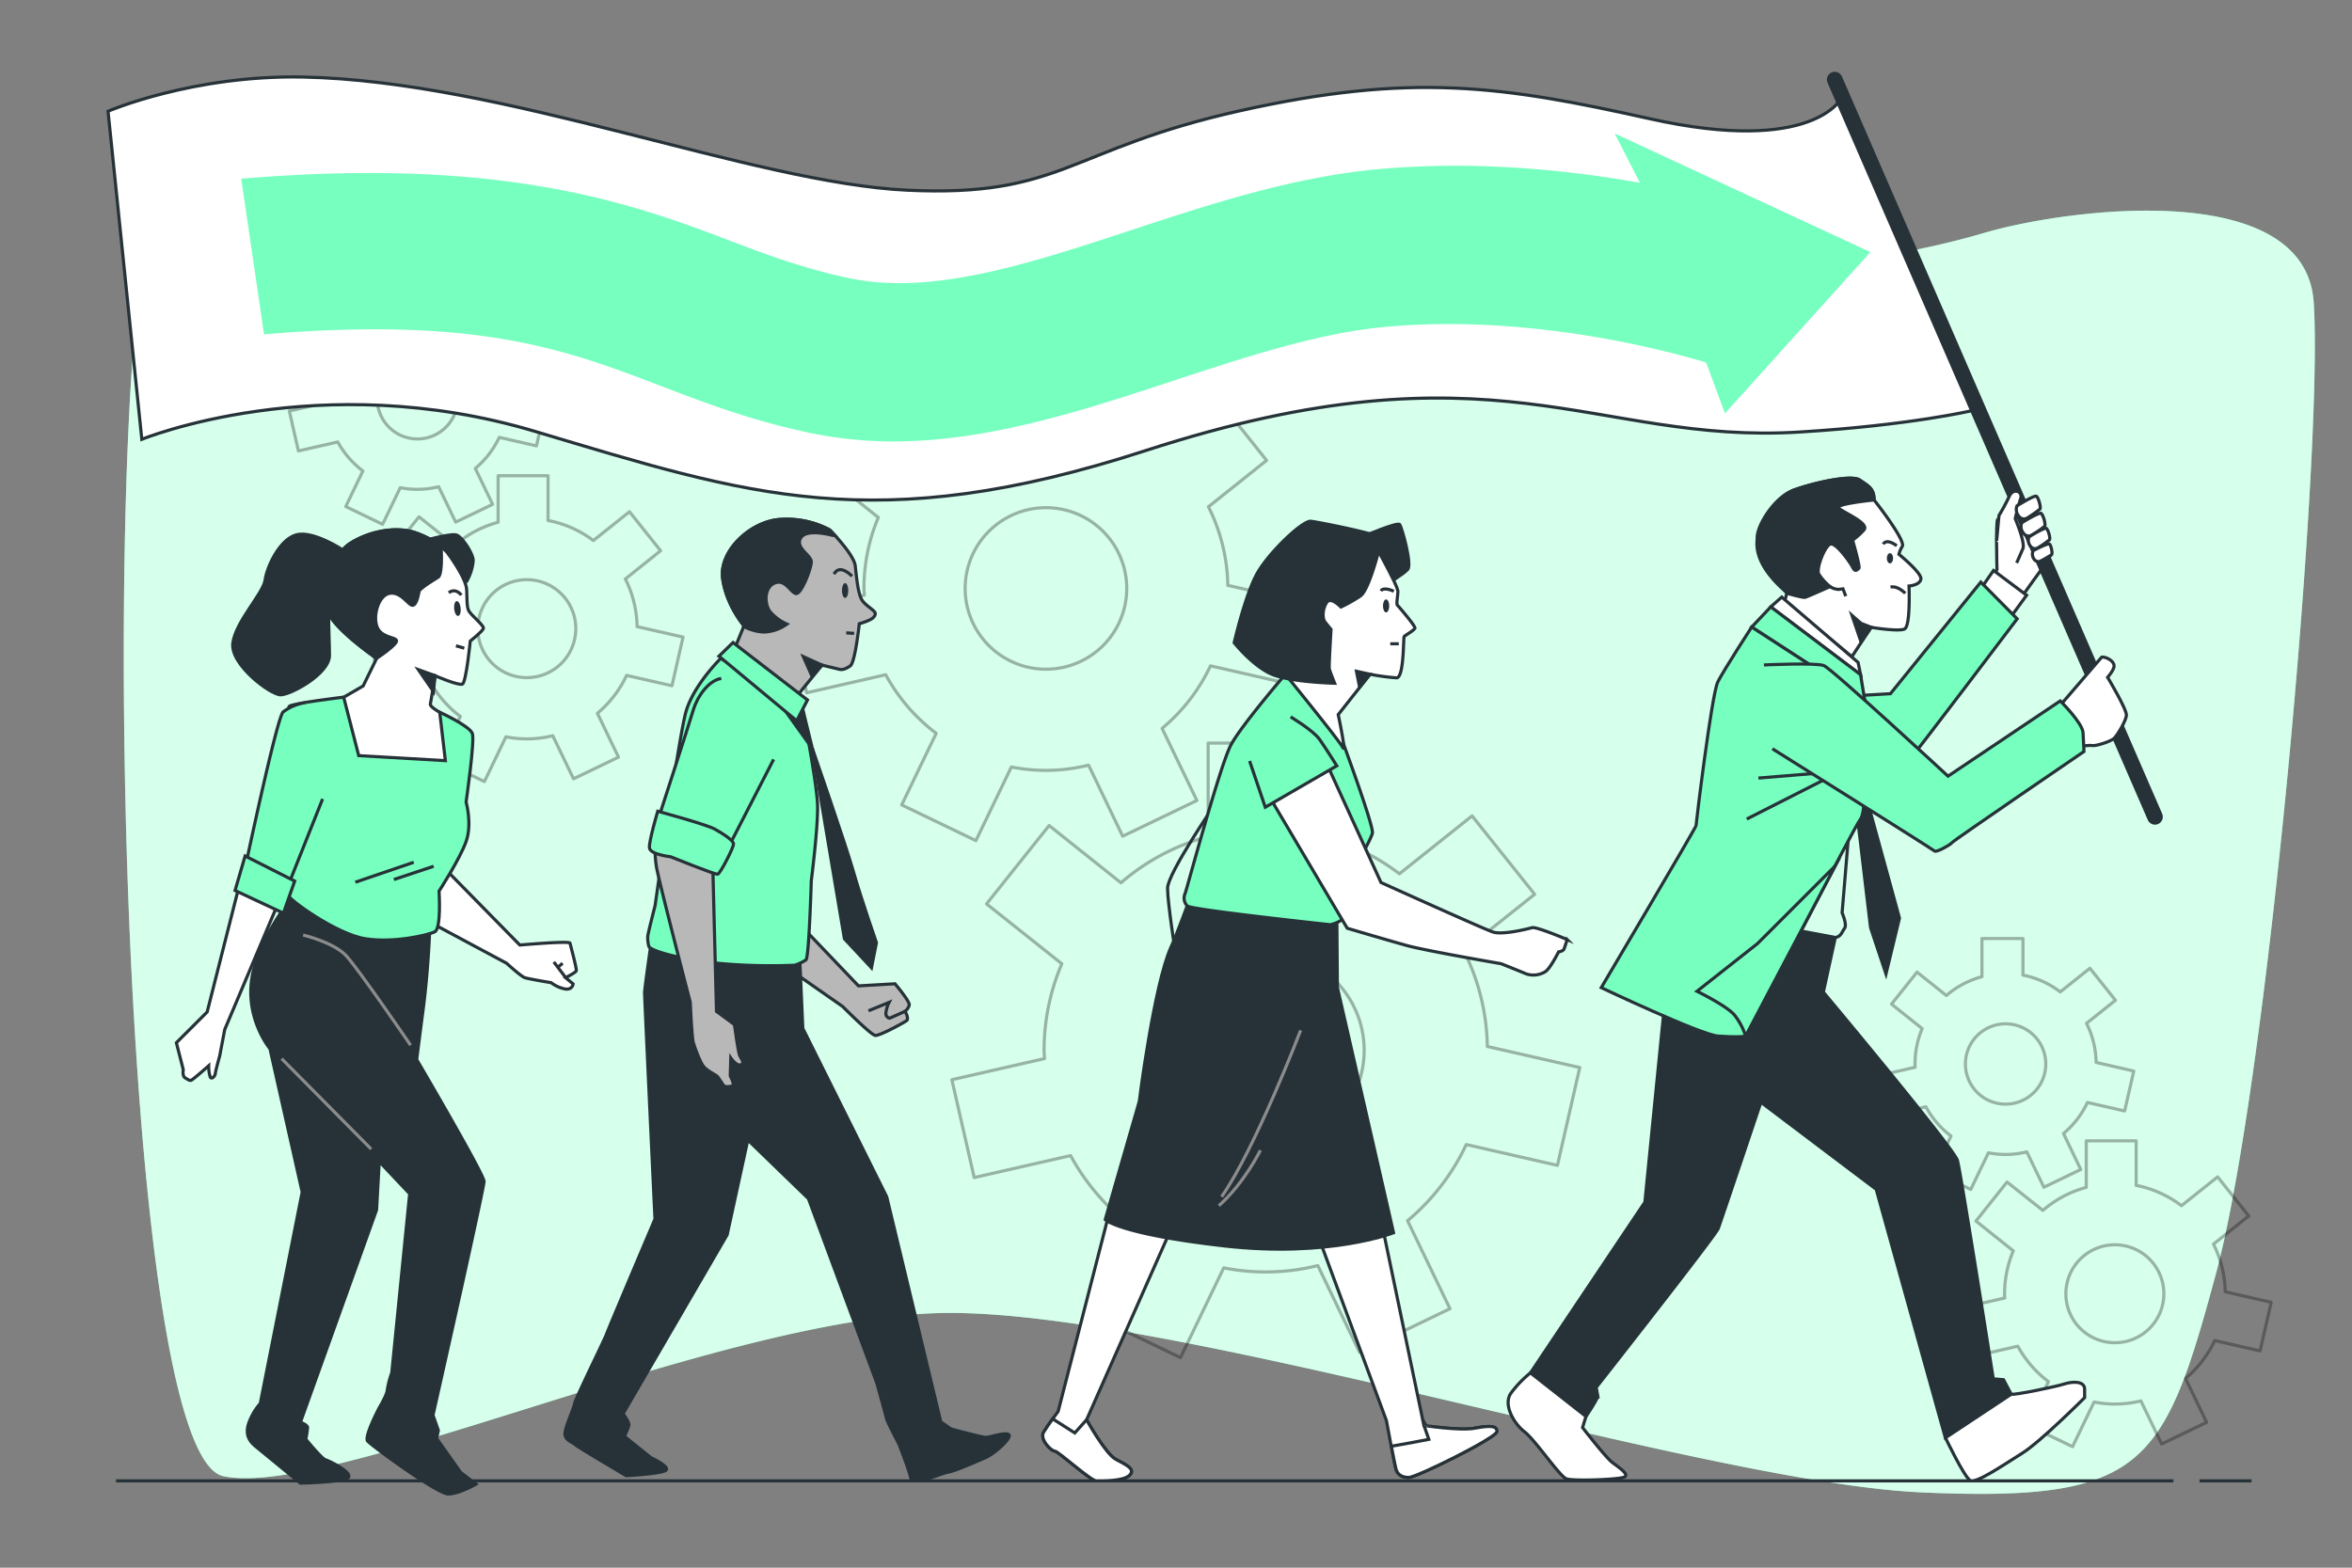<svg xmlns="http://www.w3.org/2000/svg" viewBox="0 0 750 500"><rect x="0" y="0" width="750" height="500" fill="#808080" stroke="none"/><g id="freepik--background-simple--inject-224"><path d="M633.16,74.16A261.59,261.59,0,0,1,600,81.61c-50.9,7.81-168.25,24.53-225.12,22.13C301,100.62,67.06,17.43,49.38,65.26S36.9,463.53,71.22,470.81s156-49.91,227.73-52S542.28,472.89,613,476s77-8.32,93.59-69.67,34.31-263.09,31.2-309.88C735.12,56.68,659.6,66.49,633.16,74.16Z" style="fill:#77FFC0"></path><path d="M633.16,74.16A261.59,261.59,0,0,1,600,81.61c-50.9,7.81-168.25,24.53-225.12,22.13C301,100.62,67.06,17.43,49.38,65.26S36.9,463.53,71.22,470.81s156-49.91,227.73-52S542.28,472.89,613,476s77-8.32,93.59-69.67,34.31-263.09,31.2-309.88C735.12,56.68,659.6,66.49,633.16,74.16Z" style="fill:#fff;opacity:0.7"></path></g><g id="freepik--Gears--inject-224"><path d="M653.21,440.65l-6.66,13.85,14.34,6.9,6.86-14.24a34.4,34.4,0,0,0,14.93-.36l6.62,13.75,14.34-6.91-6.73-14a35.32,35.32,0,0,0,9.32-12.08l14.46,3.3,3.54-15.51L709.57,412a34.92,34.92,0,0,0-3.75-15.19l11.25-9-9.92-12.45-11.53,9.19a34.94,34.94,0,0,0-14.44-6.49V363.86H665.26V378.7a35.13,35.13,0,0,0-13.83,7.35L640,377l-9.92,12.45,11.92,9.5a35,35,0,0,0-2.78,13.72c0,.45,0,.87.06,1.31l-14.69,3.36,3.54,15.52,15.3-3.5A35.32,35.32,0,0,0,653.21,440.65Zm21.21-12.4A15.62,15.62,0,1,1,690,412.63,15.61,15.61,0,0,1,674.42,428.25Z" style="fill:none;stroke:#000;stroke-linecap:round;stroke-linejoin:round;opacity:0.3"></path><path d="M622.14,362.33l-5.48,11.36,11.77,5.67,5.63-11.69a28.21,28.21,0,0,0,5.48.54,29.12,29.12,0,0,0,6.77-.83l5.43,11.28L663.51,373,658,361.53a28.94,28.94,0,0,0,7.64-9.91l11.86,2.71,2.91-12.73-12-2.75a28.66,28.66,0,0,0-3.07-12.46l9.23-7.36-8.15-10.21-9.45,7.54A28.71,28.71,0,0,0,645.08,311V299.34H632v12.17a28.88,28.88,0,0,0-11.35,6l-9.35-7.46-8.14,10.21,9.78,7.8a28.71,28.71,0,0,0-2.28,11.26c0,.36,0,.71.05,1.07l-12.05,2.76,2.9,12.73L614.13,353A28.87,28.87,0,0,0,622.14,362.33Zm17.4-10.17a12.81,12.81,0,1,1,12.81-12.81A12.82,12.82,0,0,1,639.54,352.16Z" style="fill:none;stroke:#000;stroke-linecap:round;stroke-linejoin:round;opacity:0.3"></path><path d="M146.8,228.51l-6.67,13.85,14.34,6.91L161.33,235a34,34,0,0,0,14.93-.36l6.62,13.75,14.34-6.9-6.72-14a35.29,35.29,0,0,0,9.31-12.08l14.46,3.3,3.54-15.52-14.66-3.34a34.83,34.83,0,0,0-3.75-15.2l11.25-9-9.92-12.44-11.52,9.19A34.85,34.85,0,0,0,174.76,166V151.73H158.84v14.84A35,35,0,0,0,145,173.92l-11.39-9.09-9.93,12.44,11.92,9.51a35,35,0,0,0-2.78,13.72c0,.44,0,.87.07,1.31l-14.7,3.35,3.54,15.52,15.3-3.49A35.09,35.09,0,0,0,146.8,228.51ZM168,216.12a15.62,15.62,0,1,1,15.61-15.62A15.62,15.62,0,0,1,168,216.12Z" style="fill:none;stroke:#000;stroke-linecap:round;stroke-linejoin:round;opacity:0.3"></path><path d="M115.72,150.2l-5.47,11.36L122,167.23l5.63-11.69a29.09,29.09,0,0,0,5.48.53,28.53,28.53,0,0,0,6.77-.83l5.43,11.28,11.77-5.66-5.52-11.46a28.91,28.91,0,0,0,7.64-9.91l11.86,2.71L174,129.46l-12-2.74a28.52,28.52,0,0,0-3.07-12.46l9.23-7.36L160,96.69l-9.46,7.53a28.64,28.64,0,0,0-11.85-5.32V87.2H125.6V99.38a28.88,28.88,0,0,0-11.35,6L104.9,98l-8.14,10.21,9.78,7.8a28.69,28.69,0,0,0-2.28,11.25c0,.37,0,.72,0,1.08l-12,2.75,2.9,12.73,12.55-2.86A28.87,28.87,0,0,0,115.72,150.2ZM133.12,140a12.82,12.82,0,1,1,12.81-12.82A12.81,12.81,0,0,1,133.12,140Z" style="fill:none;stroke:#000;stroke-linecap:round;stroke-linejoin:round;opacity:0.3"></path><path d="M361,391.32,347.6,419.15,376.43,433l13.79-28.63a68.88,68.88,0,0,0,30-.73l13.31,27.65,28.83-13.89-13.52-28.07a70.87,70.87,0,0,0,18.72-24.29l29.07,6.64,7.12-31.2-29.47-6.72a70.11,70.11,0,0,0-7.53-30.54l22.61-18-19.95-25-23.16,18.47a70.33,70.33,0,0,0-29-13.05V237h-32V266.8a70.36,70.36,0,0,0-27.8,14.76l-22.91-18.27-19.95,25,24,19.1A70.42,70.42,0,0,0,332.93,335c0,.89.1,1.75.13,2.63l-29.53,6.74,7.12,31.2,30.74-7A71,71,0,0,0,361,391.32Zm42.63-24.93A31.39,31.39,0,1,1,435,335,31.39,31.39,0,0,1,403.64,366.39Z" style="fill:none;stroke:#000;stroke-linecap:round;stroke-linejoin:round;opacity:0.3"></path><path d="M298.53,233.89l-11,22.83,23.66,11.39,11.31-23.49a56.46,56.46,0,0,0,24.62-.59L358,266.7l23.66-11.39-11.1-23A58.2,58.2,0,0,0,386,212.36l23.85,5.44,5.84-25.59-24.17-5.52a57.79,57.79,0,0,0-6.18-25.06l18.55-14.79-16.37-20.53-19,15.16a57.66,57.66,0,0,0-23.83-10.71V107.25H318.4v24.48a57.7,57.7,0,0,0-22.81,12.11l-18.8-15-16.36,20.53,19.65,15.67a57.82,57.82,0,0,0-4.58,22.63c0,.73.08,1.44.11,2.16l-24.23,5.53,5.84,25.6,25.22-5.76A58.21,58.21,0,0,0,298.53,233.89Zm35-20.45a25.76,25.76,0,1,1,25.76-25.76A25.75,25.75,0,0,1,333.51,213.44Z" style="fill:none;stroke:#000;stroke-linecap:round;stroke-linejoin:round;opacity:0.3"></path></g><g id="freepik--Floor--inject-224"><line x1="693.06" y1="472.31" x2="37.01" y2="472.31" style="fill:none;stroke:#263238;stroke-miterlimit:10"></line><line x1="717.95" y1="472.31" x2="701.38" y2="472.31" style="fill:none;stroke:#263238;stroke-miterlimit:10"></line></g><g id="freepik--character-4--inject-224"><path d="M142,277.19l23.76,24.22s15.81-1.4,16-.6,2.21,8.2,2,8.81-3.41,2.2-3.41,2.2l2.41,2s-.21,2-2.61,1.6a10.89,10.89,0,0,1-4.4-2s-7.21-1.2-8.41-1.6-5.81-4.61-5.81-4.61l-25-13.38s1.4-12.42,2-13.82S142,277.19,142,277.19Z" style="fill:#fff;stroke:#263238;stroke-miterlimit:10"></path><line x1="180.4" y1="311.82" x2="176.6" y2="306.81" style="fill:none;stroke:#263238;stroke-miterlimit:10"></line><line x1="178" y1="308.41" x2="179.4" y2="307.21" style="fill:none;stroke:#263238;stroke-miterlimit:10"></line><path d="M137.08,295.17s-.4,13.38-2.15,26.77c-.92,7-2.06,16-2.06,16s21.48,36.59,21.48,38.87-16.28,74.55-16.28,74.55l1.71,4.85-.57,2.57,7.71,10.86,4.86,3.71s-5.43,3.14-8.86,3.14S118.36,461,117.22,459.6,120.93,449,120.93,449s2.57-4.28,2.57-5.71a27.8,27.8,0,0,1,1.43-5.42l5.71-57.13-9.71-10.28-.85,15.42L95.8,453.6s2.28.86,2.28,1.72a35.38,35.38,0,0,1-.57,3.71s5.14,6.28,6.29,6.57,8,3.71,7.42,5.43-15.42,2-15.42,2-12.57-10.29-14.28-11.71-3.43-3.43-2.29-7.14A19.78,19.78,0,0,1,83,447.61L96.37,380.2,86.09,334.5s-8.57-10.28-5.43-24.27S96.37,282,96.37,282Z" style="fill:#263238;stroke:#263238;stroke-miterlimit:10"></path><line x1="118.36" y1="366.49" x2="89.8" y2="337.65" style="fill:none;stroke:#8c8c8c;stroke-miterlimit:10"></line><path d="M130.93,333.36s-16.57-24.27-20.57-28.56-13.7-6.57-13.7-6.57" style="fill:none;stroke:#8c8c8c;stroke-miterlimit:10"></path><path d="M140.22,227.16s9.61,4.4,10.41,6.8-2,21.83-2,21.83,2,7,0,12.61S140,284.22,140,284.22s.8,12-1.4,13-12.81,3.6-22,2.2-24.43-12.41-24.83-14S95,266.59,95,266.59,91,226.26,92.24,225.26s17.35-2.91,17.35-2.91Z" style="fill:#77FFC0;stroke:#263238;stroke-miterlimit:10"></path><line x1="131.93" y1="275.02" x2="113.31" y2="281.37" style="fill:none;stroke:#263238;stroke-miterlimit:10"></line><line x1="138.28" y1="276.29" x2="125.59" y2="280.52" style="fill:none;stroke:#263238;stroke-miterlimit:10"></line><path d="M109.25,175.35s-9.51-6.28-14.84-4.75-9.32,10.27-9.89,14.45-9.32,13.12-10.27,20,12,16.55,15.22,16.55,15.59-6.66,15.59-12.55-.76-14.08.38-19.21S109.25,175.35,109.25,175.35Z" style="fill:#263238;stroke:#263238;stroke-miterlimit:10"></path><path d="M136.45,172.12s7-1.91,8.94-1.52,5.51,6.08,5.51,8.17a16.14,16.14,0,0,1-2.09,6.66c-.76,1.14-7.8-9.32-8.75-9.89A33.54,33.54,0,0,1,136.45,172.12Z" style="fill:#263238;stroke:#263238;stroke-miterlimit:10"></path><path d="M142.53,176.11s6.09,8,6.28,12,0,4.95.57,6.47,5.14,4.95,4.76,5.9-4.19,4-4.19,4-1.29,13.1-2.49,13.7-8.73-2.67-8.73-2.67-1.31,8.27-1.51,9.07,3,2.61,3,2.61l1.8,15.41L114.39,241l-4.8-18.62,6.21-3.6,4.29-8.78s-14.46-9.89-15.79-15.6,1.14-17.12,7.42-21.11,15-5.52,21.11-3.24S141.2,174.78,142.53,176.11Z" style="fill:#fff;stroke:#263238;stroke-miterlimit:10"></path><path d="M111.72,173.26c6.28-4,15-5.52,21.11-3.24a26,26,0,0,1,7.83,4.33l0,.05s.57,8.75-.95,9.7-5.9,3.61-6.09,4.56-.76,4.38-2.09,4.38-3.61-4.38-7.23-3.81-5.51,7.23-4,10.85,6.66,3,6.09,4.56-6.28,5.33-6.28,5.33-14.46-9.89-15.79-15.6S105.44,177.25,111.72,173.26Z" style="fill:#263238;stroke:#263238;stroke-miterlimit:10"></path><path d="M144.82,194.19c.13,1.3.69,2.32,1.27,2.26s.94-1.16.81-2.47-.69-2.32-1.27-2.26S144.7,192.88,144.82,194.19Z" style="fill:#263238"></path><path d="M147.1,189.81s-1.71-2.48-4-.77" style="fill:none;stroke:#263238;stroke-miterlimit:10"></path><polygon points="138.73 215.48 133.4 213.58 138.22 220.55 138.73 215.48" style="fill:#263238;stroke:#263238;stroke-miterlimit:10"></polygon><line x1="148.05" y1="206.73" x2="145.39" y2="205.97" style="fill:none;stroke:#263238;stroke-miterlimit:10"></line><path d="M56.24,332.57l9.82-9.81L77,279.61,89.57,286,71.66,328.36l-1.6,8.41s-1.4,5-1.4,5.61-1,2-1.6,1.2a11.62,11.62,0,0,1-.51-3.67c-2.45,2.17-5.36,4.67-5.7,4.67-.6,0-.8-.2-1.8-.8s-.6-2.6-.6-2.6Z" style="fill:#fff;stroke:#263238;stroke-miterlimit:10"></path><path d="M102.87,254.82l-11.3,28.4L78,277.61s10.28-48.74,12.28-50.54a15.49,15.49,0,0,1,7.41-3" style="fill:#77FFC0;stroke:#263238;stroke-miterlimit:10"></path><polygon points="78.16 273.01 93.97 281.01 90.37 291.23 74.95 284.02 78.16 273.01" style="fill:#77FFC0;stroke:#263238;stroke-miterlimit:10"></polygon></g><g id="freepik--character-3--inject-224"><path d="M252.32,292l21.43,22.44,11.64-.67s4.73,5.56,4.56,6.75a3.52,3.52,0,0,1-1.35,2s1.35,2.36.5,3-8.6,4.89-10,4.72S268.69,321,268.69,321l-17.21-12Z" style="fill:#b8b8b8;stroke:#263238;stroke-miterlimit:10"></path><path d="M288.6,322.56l-4.9,2.19a1.5,1.5,0,0,1-1.18-1.85,9.42,9.42,0,0,1,1-3.21l-6.58,2.7" style="fill:none;stroke:#263238;stroke-miterlimit:10"></path><path d="M254.92,303.5,256,328l26.75,53.71L300,453.5l3.29,2.27s9.87,2.67,11.11,2.67,7.2-2.06,7.41-.61-4.94,6-7.82,7.2-9.26,4.11-11.73,4.52-11.14,4.68-11.85,1.72-3.79-10.77-3.79-10.77-3.7-7-3.91-8-3.09-11.32-3.09-11.32L257.8,382.31l-19.34-18.73-6.59,30.25L198.68,450.9s2.06,2.68,1.85,3.71a22.36,22.36,0,0,1-1.44,3.49l8.44,6.79s5.76,2.68,4.94,3.91-12.76,1.86-12.76,1.86-15.43-9.06-16.25-9.88-3.5-1.44-3.3-3.71,2.88-8,3.09-9.46,9.89-21.12,10.1-21.95,15.51-36.84,15.51-36.84-3.32-70.71-3.32-72.15,2.26-17.08,2.26-17.08Z" style="fill:#263238;stroke:#263238;stroke-miterlimit:10"></path><path d="M255.64,224.82s4.89,24.8,5.06,32.06-2,24-2,24S258,305.31,257,306.15a15,15,0,0,1-3.55,1.69,179.49,179.49,0,0,1-25.14-.68c-12.15-1.35-21.26-4.05-21.43-5.4a10.79,10.79,0,0,1-.33-3.2c.16-1.18,2.36-9.79,2.36-9.79s7.42-53,9.78-61.59S229.82,210,229.82,210Z" style="fill:#77FFC0;stroke:#263238;stroke-miterlimit:10"></path><path d="M259.06,238.78s10.53,30.31,13.08,39.24,7.34,22.65,7.34,22.65l-1.59,8-8.62-9.25Z" style="fill:#263238;stroke:#263238;stroke-miterlimit:10"></path><polygon points="255.64 224.82 259.06 238.78 248.53 224.1 255.64 224.82" style="fill:#263238;stroke:#263238;stroke-miterlimit:10"></polygon><path d="M264.57,169s7.7,7.7,8.14,11.44.88,9,2.2,11,4.41,3.3,4.19,4.4-1.1,1.54-2,2a28.56,28.56,0,0,1-3.09,1.1s-1.32,12.32-2.86,13.42-2.64,1.32-3.52,1.1l-5.5-1.32-8,9.85L234,207.49l3.24-7.89s-5.72-6.6-6.82-15.19,8.58-17.82,17.82-18.7A29.32,29.32,0,0,1,264.57,169Z" style="fill:#b8b8b8;stroke:#263238;stroke-miterlimit:10"></path><path d="M237.28,199.6s-5.72-6.6-6.82-15.19,8.58-17.82,17.82-18.7a29.32,29.32,0,0,1,16.29,3.3s.69.69,1.65,1.74l-.78,0s-8.26-2.36-10.12.84,3.38,5.4,3.38,7.6-3.21,10.46-4.9,10.12-3.37-4.72-6.75-3.37-3.37,6.58-1.52,9.11a15.07,15.07,0,0,0,5.4,4,13.19,13.19,0,0,1-7.42,2.53,15,15,0,0,1-6.33-1.78Z" style="fill:#263238;stroke:#263238;stroke-miterlimit:10"></path><ellipse cx="269.49" cy="188.34" rx="1.01" ry="2.36" style="fill:#263238"></ellipse><path d="M271.69,183.78s-3.88-4.22-5.74-.67" style="fill:none;stroke:#263238;stroke-miterlimit:10"></path><line x1="272.36" y1="202.01" x2="269.83" y2="201.84" style="fill:none;stroke:#263238;stroke-miterlimit:10"></line><polygon points="262.15 212.14 256.16 209.43 258.86 215.5 262.15 212.14" style="fill:#263238;stroke:#263238;stroke-miterlimit:10"></polygon><polygon points="233.74 204.93 257.49 223.25 254.05 229.88 229.26 209.29 233.74 204.93" style="fill:#77FFC0;stroke:#263238;stroke-miterlimit:10"></polygon><path d="M227.29,276l1.18,46.57,5.74,4.22s1.18,8.94,1.69,9.95,1.68,2.36.33,2.87-3.2-2.19-3.2-2.19l-.17,5.73s1.35,2.53.84,3-2.53.68-3,0-1.52-2.36-2-2.87-3.21-1.69-4.39-3.2-2.7-5.91-3.2-7.43-1-13-1-13-10.12-39-10.79-43.2a32.47,32.47,0,0,1-.34-7.59S224.42,273.08,227.29,276Z" style="fill:#b8b8b8;stroke:#263238;stroke-miterlimit:10"></path><path d="M246.69,242.2l-14.84,28.85-22.61-7.76s10.63-32.73,11.81-36.78,4.72-9.45,8.94-10.13" style="fill:#77FFC0;stroke:#263238;stroke-miterlimit:10"></path><path d="M209.74,258.74S225.43,263,228,264.47s5.9,3.55,5.9,4.73-4.22,9.45-5.06,9.62-15-5.57-15-5.57-6.58-.68-6.75-2.87S209.74,258.74,209.74,258.74Z" style="fill:#77FFC0;stroke:#263238;stroke-miterlimit:10"></path></g><g id="freepik--character-2--inject-224"><path d="M441.05,392.3l13,62.34s11.5,1.77,16.14.88,7.3-.88,7.08,1.11-25.65,14.59-28.08,14.59-3.54-1.1-4-2.43-3.09-15.7-3.09-15.7l-21.67-58.58Z" style="fill:#fff;stroke:#263238;stroke-miterlimit:10"></path><path d="M470.23,455.52c4.65-.88,7.3-.88,7.08,1.11s-25.65,14.59-28.08,14.59-3.54-1.1-4-2.43c-.2-.62-.88-4-1.56-7.53,4.66-.76,11.95-2.2,11.95-2.2l-1.55-4.42S465.59,456.41,470.23,455.52Z" style="fill:#fff;stroke:#263238;stroke-miterlimit:10"></path><path d="M374.07,390.53l-27.59,62.32s6,10.83,9.29,12.6,6.41,3.09,4.42,5.08-8.84,1.77-10.61,1.77-12.16-9.5-13.26-9.5-4.87-3.76-3.54-6,4.64-6.64,4.64-6.64L354,385.67Z" style="fill:#fff;stroke:#263238;stroke-miterlimit:10"></path><path d="M349.58,472.3c-1.77,0-12.16-9.5-13.26-9.5s-4.87-3.76-3.54-6c.68-1.14,1.88-2.85,2.9-4.26l7.05,4.48,3.75-4.2s6,10.83,9.29,12.6,6.41,3.09,4.42,5.08S351.35,472.3,349.58,472.3Z" style="fill:#fff;stroke:#263238;stroke-miterlimit:10"></path><path d="M387.39,256.59s-15.08,22-15.08,26.71,2.59,21.11,2.59,21.11Z" style="fill:none;stroke:#263238;stroke-miterlimit:10"></path><path d="M426.29,292.2l.17,22.72,17.91,78.26s-20.34,8-53.94,4.2-38-8.4-38-8.4l10.83-37.58S368,314,373.4,302.1c1.91-4.2,6-15.43,6-15.43Z" style="fill:#263238;stroke:#263238;stroke-miterlimit:10"></path><path d="M426.63,232.42s11.49,30.87,11,33.27-7.37,14.06-8.23,14.41-.05,11.4-1.08,12.77-4.11,2.06-4.11,2.06-44.77-4.8-45.62-6a3.57,3.57,0,0,1-.69-3.95c.69-1.88,11.2-41.07,14.63-47.42s17.36-22.51,17.36-22.51Z" style="fill:#77FFC0;stroke:#263238;stroke-miterlimit:10"></path><path d="M434.88,171s10.73-4.57,11.44-3.71,4,12.72,2.58,14.3-6.87,4.86-6.87,4.86L435.74,174Z" style="fill:#263238;stroke:#263238;stroke-miterlimit:10"></path><path d="M439.6,175.87s6.15,11.15,6.15,12.72-.57,4-.14,4.44,5.72,6.58,5.57,7.29-3.14,2.29-3.43,2.72,0,13.15-2.43,13.15a71.06,71.06,0,0,1-8.44-1.14l-10.15,12.87s2.72,12.87,1.43,10.44-18.3-23.31-18.3-23.31l4.71-7.29s-12.72-12.87-13.15-20,11.15-19.17,14.58-20.31,24.17,3.57,23.89,6Z" style="fill:#fff;stroke:#263238;stroke-miterlimit:10"></path><polygon points="436.88 215.05 432.54 214.1 433.55 219.16 436.88 215.05" style="fill:#263238;stroke:#263238;stroke-miterlimit:10"></polygon><path d="M439.6,175.87s-3.15,12.3-5.72,14.15a45.25,45.25,0,0,1-6.29,3.58s-3.15-3.29-4.44-1.57-1.71,5-.57,6.43,1.86,2.29,1.86,2.29-.71,11.58-.57,12.44,1.72,4.72,1.72,4.72-13-.29-19.31-2.57S393.55,205,393.55,205s3.58-15.59,7.44-22.31,14.44-16.73,17-16.44,23.59,4.43,23.31,5.86A15.57,15.57,0,0,1,439.6,175.87Z" style="fill:#263238;stroke:#263238;stroke-miterlimit:10"></path><path d="M441,193.24c0,1.15.45,2.08,1,2.08s1-.93,1-2.08-.45-2.07-1-2.07S441,192.1,441,193.24Z" style="fill:#263238"></path><path d="M444.46,188.59s-3.14-1.57-4.14-.14" style="fill:none;stroke:#263238;stroke-miterlimit:10"></path><line x1="446.04" y1="205.33" x2="443.32" y2="205.33" style="fill:none;stroke:#263238;stroke-miterlimit:10"></line><path d="M423.37,244.25l17,37.22s32.58,14.75,35.67,15.78,11.15-1,12.52-1.38,11.15,3.78,11.15,3.78a32,32,0,0,1-1,3.08c-.34.69-1.71.86-1.71.86s-2.75,5.49-4.29,6.35a7.23,7.23,0,0,1-6,.68c-2-.85-8.06-3.26-8.06-3.26s-24-4.11-30.18-5.83-18.87-5.48-18.87-5.48L404.85,254.2Z" style="fill:#fff;stroke:#263238;stroke-miterlimit:10"></path><path d="M411.54,228.64s7.2,4.29,9.26,7.21,5.48,8.4,5.48,8.4l-22.81,13.21-5-14.75" style="fill:#77FFC0;stroke:#263238;stroke-miterlimit:10"></path><path d="M414.74,328.63s-14.37,37.58-25.2,53.06" style="fill:none;stroke:#8c8c8c;stroke-miterlimit:10"></path><path d="M401.92,366.87s-5.08,10.4-13.26,17.69" style="fill:none;stroke:#8c8c8c;stroke-miterlimit:10"></path></g><g id="freepik--character-1--inject-224"><path d="M636.79,181.63s-.41-15.7.23-16,8.65-5,9.12-4.88S654,178,652.64,179.5s-7.54,10.28-7.54,10.28L636,183.22Z" style="fill:#fff;stroke:#263238;stroke-miterlimit:10"></path><path d="M587.16,31.34s-8.95,18.13-61,6.55c-46.92-10.45-75.87-14.82-130.75-2.56S338.72,63,289.24,60.66,160.74,25.83,96.57,24.57c-35.09-.69-62.12,10.91-62.12,10.91L45.22,140.11s56.51-23.11,125.37-2.53c67.91,20.3,108.46,34.12,194.69,6.14,111.62-36.21,142.88-1.88,208.59-5.93,35.4-2.18,55-6.83,55-6.83Z" style="fill:#fff;stroke:#263238;stroke-miterlimit:10"></path><path d="M230.21,75.8c13.15,5,25.57,9.78,40.68,12.94,26.46,5.52,57.22-4.61,89.78-15.33C385.84,65.13,411.87,56.56,439,54c31.35-2.91,61.27.24,83.95,4.31l-8.07-15.75L596.43,80.4l-46.38,51.44-6-16.2c-9.22-2.84-54.75-15.8-102.48-11.36-21.31,2-43.48,9.29-66.95,17-27.3,9-55.28,18.2-83.75,19.38a131.28,131.28,0,0,1-32.22-2.51c-18.93-3.95-33.77-9.63-48.13-15.12-29.8-11.41-58-22.18-126.33-16.39L76.92,57C156.66,50.27,198.13,63.52,230.21,75.8Z" style="fill:#77FFC0"></path><line x1="585.06" y1="25.4" x2="687.17" y2="260.52" style="fill:none;stroke:#263238;stroke-linecap:round;stroke-miterlimit:10;stroke-width:5px"></line><path d="M636.69,172.48l.74-8.07a66.77,66.77,0,0,0,3.31-6.16c1.18-2.69,4.4-1.63,3.58.82s-1.71,6.34-1.71,6.34,3.26,7.68,2.45,9.57-2,4.57-2,4.57" style="fill:#fff;stroke:#263238;stroke-miterlimit:10"></path><path d="M643.17,161.33s5.52-3.45,6.18-3.05,1.57,3.57,1.13,4.1a40.47,40.47,0,0,1-4,2.81,2,2,0,0,1-2.69-.52A3.24,3.24,0,0,1,643.17,161.33Z" style="fill:#fff;stroke:#263238;stroke-miterlimit:10"></path><path d="M644.69,166.74s5.51-3.44,6.17-3,1.57,3.57,1.13,4.1a40.47,40.47,0,0,1-4,2.81,2,2,0,0,1-2.69-.52A3.28,3.28,0,0,1,644.69,166.74Z" style="fill:#fff;stroke:#263238;stroke-miterlimit:10"></path><path d="M647,171.24s4.93-3.09,5.52-2.72,1.4,3.19,1,3.66a37.2,37.2,0,0,1-3.61,2.51,1.76,1.76,0,0,1-2.41-.46A2.92,2.92,0,0,1,647,171.24Z" style="fill:#fff;stroke:#263238;stroke-miterlimit:10"></path><path d="M648.35,175.61s4.67-2.46,5.18-2.09,1.06,3,.67,3.39a36.07,36.07,0,0,1-3.44,2,1.6,1.6,0,0,1-2.15-.59A2.65,2.65,0,0,1,648.35,175.61Z" style="fill:#fff;stroke:#263238;stroke-miterlimit:10"></path><polygon points="635.69 181.95 646.24 189.84 641.32 196.6 632.45 186.59 635.69 181.95" style="fill:#fff;stroke:#263238;stroke-miterlimit:10"></polygon><path d="M631.63,185.66l11.6,11.71s-33.86,44.76-34.41,45S588,245.15,588,245.15l-2.47-22.9,17.28-1Z" style="fill:#77FFC0;stroke:#263238;stroke-miterlimit:10"></path><path d="M597.61,159.46s10.11,12.81,9,14.8a7.49,7.49,0,0,0-1.08,2.53s7.4,6,7,7.94-3.79,2.17-3.79,2.17.54,12.82-1.44,13.72-10.66-.54-10.66-.54l-6.13,9.38-21.49-17.69a14.84,14.84,0,0,0,.73-2.53c0-.54-9.39-14.62-9.39-18.05s5.23-12.64,11.91-15,18.24-4.88,20.76-3.07S597.61,155.67,597.61,159.46Z" style="fill:#fff;stroke:#263238;stroke-miterlimit:10"></path><path d="M572.33,156.21c6.68-2.35,18.24-4.88,20.76-3.07s4.52,2.53,4.52,6.32c0,0-12.46,1.26-11.38,2.52s10.11,4.88,8.13,7.05a22.5,22.5,0,0,1-3.61,3.24s2.52,8.67,2,9-1.08,1.45-2-.36-5.24-7.76-7-7.4-4.7,7.76-3.79,9.57a16.43,16.43,0,0,0,3.61,4s-7.23,3.25-7.95,3.43-5.77-1.27-5.77-1.27c0-.54-11.32-8.57-9.39-18.05C561.1,167.83,565.65,158.55,572.33,156.21Z" style="fill:#263238;stroke:#263238;stroke-miterlimit:10"></path><path d="M604.83,174.08s-3.07-2.53-4.33-.54" style="fill:none;stroke:#263238;stroke-miterlimit:10"></path><path d="M601.67,178.05c0,.9.44,1.63,1,1.63s1-.73,1-1.63-.45-1.62-1-1.62S601.67,177.15,601.67,178.05Z" style="fill:#263238"></path><path d="M607.54,189.24s-2.35-2.52-4.7-2" style="fill:none;stroke:#263238;stroke-miterlimit:10"></path><polygon points="596.71 200.08 593.46 198.81 590.57 196.29 593.46 204.77 596.71 200.08" style="fill:#263238;stroke:#263238;stroke-miterlimit:10"></polygon><path d="M583.53,187.08a5.21,5.21,0,0,0,2.88.9l1.27-.18.9,2.35" style="fill:none;stroke:#263238;stroke-miterlimit:10"></path><polygon points="568.16 190.44 592.51 211.28 593.29 215.18 564.65 193.56 568.16 190.44" style="fill:#fff;stroke:#263238;stroke-miterlimit:10"></polygon><polygon points="564.65 193.56 558.57 200 594.64 223.39 593.29 215.18 564.65 193.56" style="fill:#77FFC0;stroke:#263238;stroke-miterlimit:10"></polygon><path d="M585.24,299l-3.82,17.43s41.66,49.82,42.75,53.64,11.44,69.7,11.44,69.7l3.27.27,2.45,4.63-21,13.89-22.05-79.24-36.76-27.77s-12.8,38.12-13.62,40.3S509,442.5,509,442.5l.54,3a63.3,63.3,0,0,1-3.81,6.26c-.82.82-17.7-13.88-17.7-13.88l36.49-54.46,6.53-65.62,7.9-27.5Z" style="fill:#263238;stroke:#263238;stroke-miterlimit:10"></path><path d="M589.86,261.71l-2.45,29.4s1.64,3.82.82,4.9-1.09,2.73-3,3-15-2.72-15-2.72Z" style="fill:none;stroke:#263238;stroke-miterlimit:10"></path><polyline points="593.42 248.03 605.7 292.82 601.4 310.62 596.49 295.89 589.13 233.92" style="fill:#263238;stroke:#263238;stroke-miterlimit:10"></polyline><path d="M594.64,223.39s1.37,34.12-1.36,37.83-35.88,69-36.66,69.22-3.32.39-8.78,0S510.6,315,510.6,315s30.23-51.08,30.23-51.67,5-42,6.94-45.84S558.57,200,558.57,200Z" style="fill:#77FFC0;stroke:#263238;stroke-miterlimit:10"></path><line x1="579.63" y1="246.6" x2="560.71" y2="248.16" style="fill:none;stroke:#263238;stroke-miterlimit:10"></line><path d="M581.58,248.74S559.74,259.85,557,261.22" style="fill:none;stroke:#263238;stroke-miterlimit:10"></path><path d="M654.17,228.2,670,209.8c.2-.79,4.08.5,4.14,2.59,0,1.32-2.07,3.63-2.07,3.63s6.22,10.36,6,12.18-2.85,6.21-3.89,7.25-6,2.59-7,2.33-8,.78-8,.78L654.43,230Z" style="fill:#fff;stroke:#263238;stroke-miterlimit:10"></path><path d="M562.47,212.08s16.57-.78,19.11.2,39.6,35.27,39.6,35.27l35.79-24s7.08,7,7.27,10.14.28,6,.28,6-41.58,28.37-42,29-5.07,3.31-5.65,2.73-51.7-32.61-51.7-32.61" style="fill:#77FFC0;stroke:#263238;stroke-miterlimit:10"></path><path d="M585.24,276.14l-24.78,24.78-19.33,15.24s9.53,4.63,12,7.63a21.15,21.15,0,0,1,3.51,6.65Z" style="fill:#77FFC0;stroke:#263238;stroke-miterlimit:10"></path><path d="M641.33,444.68c1.36.28,14.43-2.45,16.88-3.26s6.53-1.09,6.53,1.63v2.72s-14.16,14.16-19.87,17.7-14.71,9.8-16.61,8.71-7.9-13.61-7.9-13.61Z" style="fill:#fff;stroke:#263238;stroke-miterlimit:10"></path><path d="M505.73,451.76l-1.09,3.54s7.35,9.53,9.53,11.17,5.44,3.81,3.81,4.62-16.34,1.37-18.51.55-9.81-12.25-13.35-15-6.8-8.71-4.35-12.25a35.23,35.23,0,0,1,6.26-6.53Z" style="fill:#fff;stroke:#263238;stroke-miterlimit:10"></path></g></svg>
